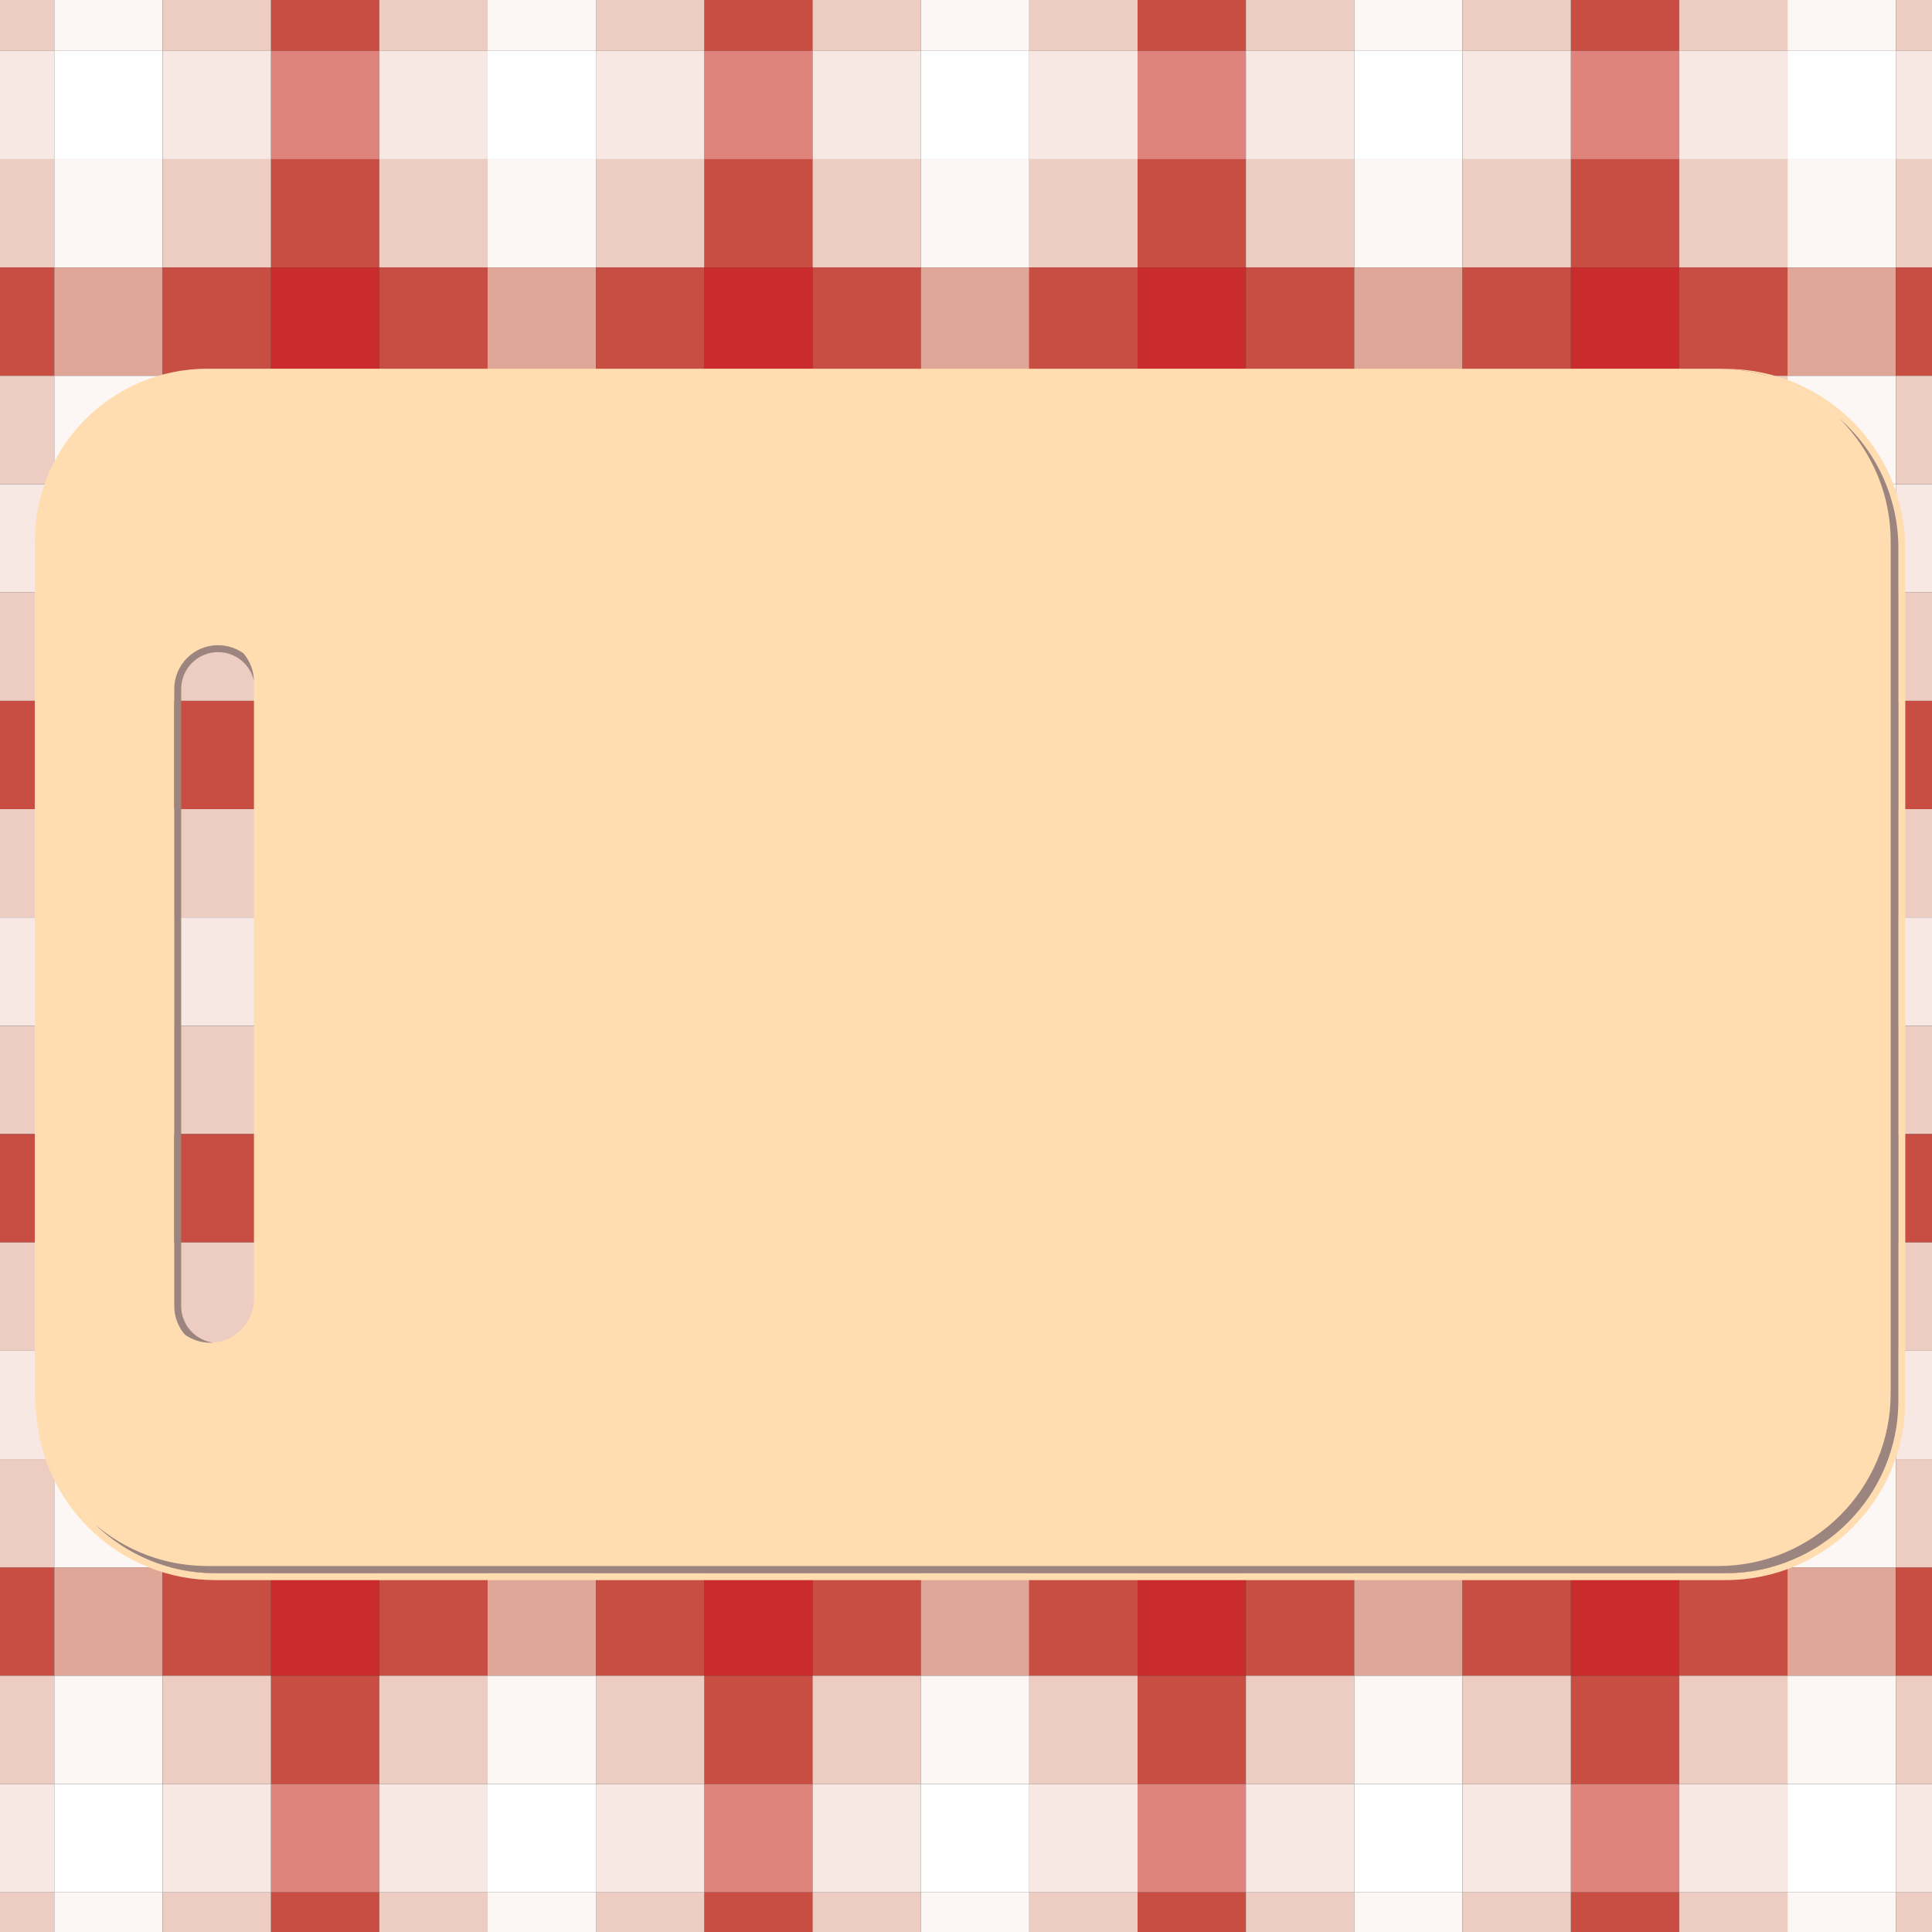 <?xml version="1.0" encoding="utf-8"?>
<!-- Generator: Adobe Illustrator 16.0.0, SVG Export Plug-In . SVG Version: 6.00 Build 0)  -->
<!DOCTYPE svg PUBLIC "-//W3C//DTD SVG 1.1//EN" "http://www.w3.org/Graphics/SVG/1.1/DTD/svg11.dtd">
<svg version="1.1" id="lvl_x5F_0" xmlns="http://www.w3.org/2000/svg" xmlns:xlink="http://www.w3.org/1999/xlink" x="0px" y="0px"
	 width="300px" height="300px" viewBox="0 0 300 300" enable-background="new 0 0 300 300" xml:space="preserve">
<rect x="0" y="0" width="300" height="300" fill="#333333" stroke="none"/>
<g>
	<rect x="176.643" fill="#C84E44" width="16.82" height="7.895"/>
	<rect x="193.463" fill="#EDCDC2" width="16.82" height="7.895"/>
	<rect x="210.283" fill="#FCF7F4" width="16.82" height="7.895"/>
	<rect x="243.925" fill="#C84E44" width="16.821" height="7.895"/>
	<rect x="227.104" fill="#EDCDC2" width="16.821" height="7.895"/>
	<rect x="260.746" fill="#EDCDC2" width="16.82" height="7.895"/>
	<rect x="277.566" fill="#FCF7F4" width="16.822" height="7.895"/>
	<rect x="294.389" fill="#EDCDC2" width="5.611" height="7.895"/>
	<rect x="176.643" y="7.895" fill="#DF847C" width="16.82" height="16.82"/>
	<rect x="193.463" y="7.895" fill="#F8E8E4" width="16.82" height="16.82"/>
	<rect x="210.283" y="7.895" fill="#FFFFFF" width="16.82" height="16.82"/>
	<rect x="243.925" y="7.895" fill="#DF847C" width="16.821" height="16.82"/>
	<rect x="227.104" y="7.895" fill="#F8E8E4" width="16.821" height="16.82"/>
	<rect x="260.746" y="7.895" fill="#F8E8E4" width="16.82" height="16.82"/>
	<rect x="277.566" y="7.895" fill="#FFFFFF" width="16.822" height="16.82"/>
	<rect x="294.389" y="7.895" fill="#F8E8E4" width="5.611" height="16.82"/>
	<rect x="176.643" y="24.715" fill="#C84E44" width="16.82" height="16.821"/>
	<rect x="193.463" y="24.715" fill="#EDCDC2" width="16.82" height="16.821"/>
	<rect x="210.283" y="24.715" fill="#FCF7F4" width="16.82" height="16.821"/>
	<rect x="243.925" y="24.715" fill="#C84E44" width="16.821" height="16.821"/>
	<rect x="227.104" y="24.715" fill="#EDCDC2" width="16.821" height="16.821"/>
	<rect x="260.746" y="24.715" fill="#EDCDC2" width="16.82" height="16.821"/>
	<rect x="277.566" y="24.715" fill="#FCF7F4" width="16.822" height="16.821"/>
	<rect x="294.389" y="24.715" fill="#EDCDC2" width="5.611" height="16.821"/>
	<rect x="176.643" y="41.536" fill="#CA2C2D" width="16.82" height="16.821"/>
	<rect x="193.463" y="41.536" fill="#C84E44" width="16.82" height="16.821"/>
	<rect x="210.283" y="41.536" fill="#E0A697" width="16.82" height="16.821"/>
	<rect x="243.925" y="41.536" fill="#CA2C2D" width="16.821" height="16.821"/>
	<rect x="227.104" y="41.536" fill="#C84E44" width="16.821" height="16.821"/>
	<rect x="260.746" y="41.536" fill="#C84E44" width="16.82" height="16.821"/>
	<rect x="277.566" y="41.536" fill="#E0A697" width="16.822" height="16.821"/>
	<rect x="294.389" y="41.536" fill="#C84E44" width="5.611" height="16.821"/>
	<rect x="176.643" y="58.357" fill="#C84E44" width="16.82" height="16.821"/>
	<rect x="193.463" y="58.357" fill="#EDCDC2" width="16.82" height="16.821"/>
	<rect x="210.283" y="58.357" fill="#FCF7F4" width="16.82" height="16.821"/>
	<rect x="243.925" y="58.357" fill="#C84E44" width="16.821" height="16.821"/>
	<rect x="227.104" y="58.357" fill="#EDCDC2" width="16.821" height="16.821"/>
	<rect x="260.746" y="58.357" fill="#EDCDC2" width="16.82" height="16.821"/>
	<rect x="277.566" y="58.357" fill="#FCF7F4" width="16.822" height="16.821"/>
	<rect x="294.389" y="58.357" fill="#EDCDC2" width="5.611" height="16.821"/>
	<rect x="176.643" y="75.178" fill="#DF847C" width="16.82" height="16.821"/>
	<rect x="193.463" y="75.178" fill="#F8E8E4" width="16.82" height="16.821"/>
	<rect x="210.283" y="75.178" fill="#FFFFFF" width="16.82" height="16.821"/>
	<rect x="243.925" y="75.178" fill="#DF847C" width="16.821" height="16.821"/>
	<rect x="227.104" y="75.178" fill="#F8E8E4" width="16.821" height="16.821"/>
	<rect x="260.746" y="75.178" fill="#F8E8E4" width="16.82" height="16.821"/>
	<rect x="277.566" y="75.178" fill="#FFFFFF" width="16.822" height="16.821"/>
	<rect x="294.389" y="75.178" fill="#F8E8E4" width="5.611" height="16.821"/>
	<rect x="176.643" y="108.819" fill="#CA2C2D" width="16.82" height="16.821"/>
	<rect x="193.463" y="108.819" fill="#C84E44" width="16.82" height="16.821"/>
	<rect x="210.283" y="108.819" fill="#E0A697" width="16.82" height="16.821"/>
	<rect x="243.925" y="108.819" fill="#CA2C2D" width="16.821" height="16.821"/>
	<rect x="227.104" y="108.819" fill="#C84E44" width="16.821" height="16.821"/>
	<rect x="260.746" y="108.819" fill="#C84E44" width="16.82" height="16.821"/>
	<rect x="277.566" y="108.819" fill="#E0A697" width="16.822" height="16.821"/>
	<rect x="294.389" y="108.819" fill="#C84E44" width="5.611" height="16.821"/>
	<rect x="176.643" y="91.999" fill="#C84E44" width="16.82" height="16.82"/>
	<rect x="193.463" y="91.999" fill="#EDCDC2" width="16.82" height="16.82"/>
	<rect x="210.283" y="91.999" fill="#FCF7F4" width="16.82" height="16.82"/>
	<rect x="243.925" y="91.999" fill="#C84E44" width="16.821" height="16.82"/>
	<rect x="227.104" y="91.999" fill="#EDCDC2" width="16.821" height="16.82"/>
	<rect x="260.746" y="91.999" fill="#EDCDC2" width="16.82" height="16.82"/>
	<rect x="277.566" y="91.999" fill="#FCF7F4" width="16.822" height="16.82"/>
	<rect x="294.389" y="91.999" fill="#EDCDC2" width="5.611" height="16.82"/>
	<rect x="176.643" y="125.64" fill="#C84E44" width="16.82" height="16.821"/>
	<rect x="193.463" y="125.64" fill="#EDCDC2" width="16.82" height="16.821"/>
	<rect x="210.283" y="125.64" fill="#FCF7F4" width="16.82" height="16.821"/>
	<rect x="243.925" y="125.64" fill="#C84E44" width="16.821" height="16.821"/>
	<rect x="227.104" y="125.64" fill="#EDCDC2" width="16.821" height="16.821"/>
	<rect x="260.746" y="125.64" fill="#EDCDC2" width="16.82" height="16.821"/>
	<rect x="277.566" y="125.64" fill="#FCF7F4" width="16.822" height="16.821"/>
	<rect x="294.389" y="125.64" fill="#EDCDC2" width="5.611" height="16.821"/>
	<rect x="176.643" y="142.461" fill="#DF847C" width="16.82" height="16.82"/>
	<rect x="193.463" y="142.461" fill="#F8E8E4" width="16.82" height="16.82"/>
	<rect x="210.283" y="142.461" fill="#FFFFFF" width="16.82" height="16.82"/>
	<rect x="243.925" y="142.461" fill="#DF847C" width="16.821" height="16.82"/>
	<rect x="227.104" y="142.461" fill="#F8E8E4" width="16.821" height="16.82"/>
	<rect x="260.746" y="142.461" fill="#F8E8E4" width="16.82" height="16.82"/>
	<rect x="277.566" y="142.461" fill="#FFFFFF" width="16.822" height="16.82"/>
	<rect x="294.389" y="142.461" fill="#F8E8E4" width="5.611" height="16.82"/>
	<rect x="176.643" y="159.281" fill="#C84E44" width="16.82" height="16.822"/>
	<rect x="193.463" y="159.281" fill="#EDCDC2" width="16.82" height="16.822"/>
	<rect x="210.283" y="159.281" fill="#FCF7F4" width="16.82" height="16.822"/>
	<rect x="243.925" y="159.281" fill="#C84E44" width="16.821" height="16.822"/>
	<rect x="227.104" y="159.281" fill="#EDCDC2" width="16.821" height="16.822"/>
	<rect x="260.746" y="159.281" fill="#EDCDC2" width="16.82" height="16.822"/>
	<rect x="277.566" y="159.281" fill="#FCF7F4" width="16.822" height="16.822"/>
	<rect x="294.389" y="159.281" fill="#EDCDC2" width="5.611" height="16.822"/>
	<rect x="176.643" y="176.104" fill="#CA2C2D" width="16.82" height="16.819"/>
	<rect x="193.463" y="176.104" fill="#C84E44" width="16.82" height="16.819"/>
	<rect x="210.283" y="176.104" fill="#E0A697" width="16.82" height="16.819"/>
	<rect x="243.925" y="176.104" fill="#CA2C2D" width="16.821" height="16.819"/>
	<rect x="227.104" y="176.104" fill="#C84E44" width="16.821" height="16.819"/>
	<rect x="260.746" y="176.104" fill="#C84E44" width="16.82" height="16.819"/>
	<rect x="277.566" y="176.104" fill="#E0A697" width="16.822" height="16.819"/>
	<rect x="294.389" y="176.104" fill="#C84E44" width="5.611" height="16.819"/>
	<rect x="176.643" y="192.923" fill="#C84E44" width="16.82" height="16.821"/>
	<rect x="193.463" y="192.923" fill="#EDCDC2" width="16.82" height="16.821"/>
	<rect x="210.283" y="192.923" fill="#FCF7F4" width="16.82" height="16.821"/>
	<rect x="243.925" y="192.923" fill="#C84E44" width="16.821" height="16.821"/>
	<rect x="227.104" y="192.923" fill="#EDCDC2" width="16.821" height="16.821"/>
	<rect x="260.746" y="192.923" fill="#EDCDC2" width="16.82" height="16.821"/>
	<rect x="277.566" y="192.923" fill="#FCF7F4" width="16.822" height="16.821"/>
	<rect x="294.389" y="192.923" fill="#EDCDC2" width="5.611" height="16.821"/>
	<rect x="176.643" y="209.744" fill="#DF847C" width="16.82" height="16.82"/>
	<rect x="193.463" y="209.744" fill="#F8E8E4" width="16.82" height="16.82"/>
	<rect x="210.283" y="209.744" fill="#FFFFFF" width="16.82" height="16.82"/>
	<rect x="243.925" y="209.744" fill="#DF847C" width="16.821" height="16.82"/>
	<rect x="227.104" y="209.744" fill="#F8E8E4" width="16.821" height="16.82"/>
	<rect x="260.746" y="209.744" fill="#F8E8E4" width="16.82" height="16.82"/>
	<rect x="277.566" y="209.744" fill="#FFFFFF" width="16.822" height="16.82"/>
	<rect x="294.389" y="209.744" fill="#F8E8E4" width="5.611" height="16.82"/>
	<rect x="176.643" y="243.387" fill="#CA2C2D" width="16.82" height="16.819"/>
	<rect x="193.463" y="243.387" fill="#C84E44" width="16.82" height="16.819"/>
	<rect x="210.283" y="243.387" fill="#E0A697" width="16.82" height="16.819"/>
	<rect x="243.925" y="243.387" fill="#CA2C2D" width="16.821" height="16.819"/>
	<rect x="227.104" y="243.387" fill="#C84E44" width="16.821" height="16.819"/>
	<rect x="260.746" y="243.387" fill="#C84E44" width="16.82" height="16.819"/>
	<rect x="277.566" y="243.387" fill="#E0A697" width="16.822" height="16.819"/>
	<rect x="294.389" y="243.387" fill="#C84E44" width="5.611" height="16.819"/>
	<rect x="176.643" y="226.564" fill="#C84E44" width="16.82" height="16.822"/>
	<rect x="193.463" y="226.564" fill="#EDCDC2" width="16.82" height="16.822"/>
	<rect x="210.283" y="226.564" fill="#FCF7F4" width="16.82" height="16.822"/>
	<rect x="243.925" y="226.564" fill="#C84E44" width="16.821" height="16.822"/>
	<rect x="227.104" y="226.564" fill="#EDCDC2" width="16.821" height="16.822"/>
	<rect x="260.746" y="226.564" fill="#EDCDC2" width="16.82" height="16.822"/>
	<rect x="277.566" y="226.564" fill="#FCF7F4" width="16.822" height="16.822"/>
	<rect x="294.389" y="226.564" fill="#EDCDC2" width="5.611" height="16.822"/>
	<rect x="176.643" y="260.206" fill="#C84E44" width="16.82" height="16.821"/>
	<rect x="193.463" y="260.206" fill="#EDCDC2" width="16.82" height="16.821"/>
	<rect x="210.283" y="260.206" fill="#FCF7F4" width="16.82" height="16.821"/>
	<rect x="243.925" y="260.206" fill="#C84E44" width="16.821" height="16.821"/>
	<rect x="227.104" y="260.206" fill="#EDCDC2" width="16.821" height="16.821"/>
	<rect x="260.746" y="260.206" fill="#EDCDC2" width="16.82" height="16.821"/>
	<rect x="277.566" y="260.206" fill="#FCF7F4" width="16.822" height="16.821"/>
	<rect x="294.389" y="260.206" fill="#EDCDC2" width="5.611" height="16.821"/>
	<rect x="176.643" y="277.027" fill="#DF847C" width="16.82" height="16.82"/>
	<rect x="193.463" y="277.027" fill="#F8E8E4" width="16.82" height="16.82"/>
	<rect x="210.283" y="277.027" fill="#FFFFFF" width="16.82" height="16.82"/>
	<rect x="243.925" y="277.027" fill="#DF847C" width="16.821" height="16.82"/>
	<rect x="227.104" y="277.027" fill="#F8E8E4" width="16.821" height="16.82"/>
	<rect x="260.746" y="277.027" fill="#F8E8E4" width="16.82" height="16.82"/>
	<rect x="277.566" y="277.027" fill="#FFFFFF" width="16.822" height="16.82"/>
	<rect x="294.389" y="277.027" fill="#F8E8E4" width="5.611" height="16.82"/>
	<rect x="176.643" y="293.848" fill="#C84E44" width="16.82" height="6.152"/>
	<rect x="193.463" y="293.848" fill="#EDCDC2" width="16.82" height="6.152"/>
	<rect x="210.283" y="293.848" fill="#FCF7F4" width="16.82" height="6.152"/>
	<rect x="243.925" y="293.848" fill="#C84E44" width="16.821" height="6.152"/>
	<rect x="227.104" y="293.848" fill="#EDCDC2" width="16.821" height="6.152"/>
	<rect x="260.746" y="293.848" fill="#EDCDC2" width="16.82" height="6.152"/>
	<rect x="277.566" y="293.848" fill="#FCF7F4" width="16.822" height="6.152"/>
	<rect x="294.389" y="293.848" fill="#EDCDC2" width="5.611" height="6.152"/>
	<rect x="42.075" fill="#C84E44" width="16.821" height="7.895"/>
	<rect x="58.896" fill="#EDCDC2" width="16.82" height="7.895"/>
	<rect x="75.716" fill="#FCF7F4" width="16.821" height="7.895"/>
	<rect x="109.358" fill="#C84E44" width="16.821" height="7.895"/>
	<rect x="92.537" fill="#EDCDC2" width="16.821" height="7.895"/>
	<rect x="126.179" fill="#EDCDC2" width="16.821" height="7.895"/>
	<rect x="143" fill="#FCF7F4" width="16.82" height="7.895"/>
	<rect x="159.82" fill="#EDCDC2" width="16.822" height="7.895"/>
	<rect x="42.075" y="7.895" fill="#DF847C" width="16.821" height="16.82"/>
	<rect x="58.896" y="7.895" fill="#F8E8E4" width="16.82" height="16.82"/>
	<rect x="75.716" y="7.895" fill="#FFFFFF" width="16.821" height="16.82"/>
	<rect x="109.358" y="7.895" fill="#DF847C" width="16.821" height="16.82"/>
	<rect x="92.537" y="7.895" fill="#F8E8E4" width="16.821" height="16.82"/>
	<rect x="126.179" y="7.895" fill="#F8E8E4" width="16.821" height="16.82"/>
	<rect x="143" y="7.895" fill="#FFFFFF" width="16.82" height="16.82"/>
	<rect x="159.82" y="7.895" fill="#F8E8E4" width="16.822" height="16.82"/>
	<rect x="42.075" y="24.715" fill="#C84E44" width="16.821" height="16.821"/>
	<rect x="58.896" y="24.715" fill="#EDCDC2" width="16.82" height="16.821"/>
	<rect x="75.716" y="24.715" fill="#FCF7F4" width="16.821" height="16.821"/>
	<rect x="109.358" y="24.715" fill="#C84E44" width="16.821" height="16.821"/>
	<rect x="92.537" y="24.715" fill="#EDCDC2" width="16.821" height="16.821"/>
	<rect x="126.179" y="24.715" fill="#EDCDC2" width="16.821" height="16.821"/>
	<rect x="143" y="24.715" fill="#FCF7F4" width="16.82" height="16.821"/>
	<rect x="159.82" y="24.715" fill="#EDCDC2" width="16.822" height="16.821"/>
	<rect x="42.075" y="41.536" fill="#CA2C2D" width="16.821" height="16.821"/>
	<rect x="58.896" y="41.536" fill="#C84E44" width="16.82" height="16.821"/>
	<rect x="75.716" y="41.536" fill="#E0A697" width="16.821" height="16.821"/>
	<rect x="109.358" y="41.536" fill="#CA2C2D" width="16.821" height="16.821"/>
	<rect x="92.537" y="41.536" fill="#C84E44" width="16.821" height="16.821"/>
	<rect x="126.179" y="41.536" fill="#C84E44" width="16.821" height="16.821"/>
	<rect x="143" y="41.536" fill="#E0A697" width="16.82" height="16.821"/>
	<rect x="159.82" y="41.536" fill="#C84E44" width="16.822" height="16.821"/>
	<rect x="42.075" y="58.357" fill="#C84E44" width="16.821" height="16.821"/>
	<rect x="58.896" y="58.357" fill="#EDCDC2" width="16.82" height="16.821"/>
	<rect x="75.716" y="58.357" fill="#FCF7F4" width="16.821" height="16.821"/>
	<rect x="109.358" y="58.357" fill="#C84E44" width="16.821" height="16.821"/>
	<rect x="92.537" y="58.357" fill="#EDCDC2" width="16.821" height="16.821"/>
	<rect x="126.179" y="58.357" fill="#EDCDC2" width="16.821" height="16.821"/>
	<rect x="143" y="58.357" fill="#FCF7F4" width="16.82" height="16.821"/>
	<rect x="159.82" y="58.357" fill="#EDCDC2" width="16.822" height="16.821"/>
	<rect x="42.075" y="75.178" fill="#DF847C" width="16.821" height="16.821"/>
	<rect x="58.896" y="75.178" fill="#F8E8E4" width="16.82" height="16.821"/>
	<rect x="75.716" y="75.178" fill="#FFFFFF" width="16.821" height="16.821"/>
	<rect x="109.358" y="75.178" fill="#DF847C" width="16.821" height="16.821"/>
	<rect x="92.537" y="75.178" fill="#F8E8E4" width="16.821" height="16.821"/>
	<rect x="126.179" y="75.178" fill="#F8E8E4" width="16.821" height="16.821"/>
	<rect x="143" y="75.178" fill="#FFFFFF" width="16.82" height="16.821"/>
	<rect x="159.82" y="75.178" fill="#F8E8E4" width="16.822" height="16.821"/>
	<rect x="42.075" y="108.819" fill="#CA2C2D" width="16.821" height="16.821"/>
	<rect x="58.896" y="108.819" fill="#C84E44" width="16.82" height="16.821"/>
	<rect x="75.716" y="108.819" fill="#E0A697" width="16.821" height="16.821"/>
	<rect x="109.358" y="108.819" fill="#CA2C2D" width="16.821" height="16.821"/>
	<rect x="92.537" y="108.819" fill="#C84E44" width="16.821" height="16.821"/>
	<rect x="126.179" y="108.819" fill="#C84E44" width="16.821" height="16.821"/>
	<rect x="143" y="108.819" fill="#E0A697" width="16.82" height="16.821"/>
	<rect x="159.82" y="108.819" fill="#C84E44" width="16.822" height="16.821"/>
	<rect x="42.075" y="91.999" fill="#C84E44" width="16.821" height="16.82"/>
	<rect x="58.896" y="91.999" fill="#EDCDC2" width="16.82" height="16.82"/>
	<rect x="75.716" y="91.999" fill="#FCF7F4" width="16.821" height="16.82"/>
	<rect x="109.358" y="91.999" fill="#C84E44" width="16.821" height="16.82"/>
	<rect x="92.537" y="91.999" fill="#EDCDC2" width="16.821" height="16.82"/>
	<rect x="126.179" y="91.999" fill="#EDCDC2" width="16.821" height="16.82"/>
	<rect x="143" y="91.999" fill="#FCF7F4" width="16.82" height="16.82"/>
	<rect x="159.82" y="91.999" fill="#EDCDC2" width="16.822" height="16.82"/>
	<rect x="42.075" y="125.64" fill="#C84E44" width="16.821" height="16.821"/>
	<rect x="58.896" y="125.64" fill="#EDCDC2" width="16.82" height="16.821"/>
	<rect x="75.716" y="125.64" fill="#FCF7F4" width="16.821" height="16.821"/>
	<rect x="109.358" y="125.64" fill="#C84E44" width="16.821" height="16.821"/>
	<rect x="92.537" y="125.64" fill="#EDCDC2" width="16.821" height="16.821"/>
	<rect x="126.179" y="125.64" fill="#EDCDC2" width="16.821" height="16.821"/>
	<rect x="143" y="125.64" fill="#FCF7F4" width="16.82" height="16.821"/>
	<rect x="159.82" y="125.64" fill="#EDCDC2" width="16.822" height="16.821"/>
	<rect x="42.075" y="142.461" fill="#DF847C" width="16.821" height="16.82"/>
	<rect x="58.896" y="142.461" fill="#F8E8E4" width="16.82" height="16.82"/>
	<rect x="75.716" y="142.461" fill="#FFFFFF" width="16.821" height="16.82"/>
	<rect x="109.358" y="142.461" fill="#DF847C" width="16.821" height="16.82"/>
	<rect x="92.537" y="142.461" fill="#F8E8E4" width="16.821" height="16.82"/>
	<rect x="126.179" y="142.461" fill="#F8E8E4" width="16.821" height="16.82"/>
	<rect x="143" y="142.461" fill="#FFFFFF" width="16.82" height="16.82"/>
	<rect x="159.82" y="142.461" fill="#F8E8E4" width="16.822" height="16.82"/>
	<rect x="42.075" y="159.281" fill="#C84E44" width="16.821" height="16.822"/>
	<rect x="58.896" y="159.281" fill="#EDCDC2" width="16.82" height="16.822"/>
	<rect x="75.716" y="159.281" fill="#FCF7F4" width="16.821" height="16.822"/>
	<rect x="109.358" y="159.281" fill="#C84E44" width="16.821" height="16.822"/>
	<rect x="92.537" y="159.281" fill="#EDCDC2" width="16.821" height="16.822"/>
	<rect x="126.179" y="159.281" fill="#EDCDC2" width="16.821" height="16.822"/>
	<rect x="143" y="159.281" fill="#FCF7F4" width="16.82" height="16.822"/>
	<rect x="159.82" y="159.281" fill="#EDCDC2" width="16.822" height="16.822"/>
	<rect x="42.075" y="176.104" fill="#CA2C2D" width="16.821" height="16.819"/>
	<rect x="58.896" y="176.104" fill="#C84E44" width="16.82" height="16.819"/>
	<rect x="75.716" y="176.104" fill="#E0A697" width="16.821" height="16.819"/>
	<rect x="109.358" y="176.104" fill="#CA2C2D" width="16.821" height="16.819"/>
	<rect x="92.537" y="176.104" fill="#C84E44" width="16.821" height="16.819"/>
	<rect x="126.179" y="176.104" fill="#C84E44" width="16.821" height="16.819"/>
	<rect x="143" y="176.104" fill="#E0A697" width="16.82" height="16.819"/>
	<rect x="159.82" y="176.104" fill="#C84E44" width="16.822" height="16.819"/>
	<rect x="42.075" y="192.923" fill="#C84E44" width="16.821" height="16.821"/>
	<rect x="58.896" y="192.923" fill="#EDCDC2" width="16.82" height="16.821"/>
	<rect x="75.716" y="192.923" fill="#FCF7F4" width="16.821" height="16.821"/>
	<rect x="109.358" y="192.923" fill="#C84E44" width="16.821" height="16.821"/>
	<rect x="92.537" y="192.923" fill="#EDCDC2" width="16.821" height="16.821"/>
	<rect x="126.179" y="192.923" fill="#EDCDC2" width="16.821" height="16.821"/>
	<rect x="143" y="192.923" fill="#FCF7F4" width="16.82" height="16.821"/>
	<rect x="159.82" y="192.923" fill="#EDCDC2" width="16.822" height="16.821"/>
	<rect x="42.075" y="209.744" fill="#DF847C" width="16.821" height="16.82"/>
	<rect x="58.896" y="209.744" fill="#F8E8E4" width="16.82" height="16.82"/>
	<rect x="75.716" y="209.744" fill="#FFFFFF" width="16.821" height="16.82"/>
	<rect x="109.358" y="209.744" fill="#DF847C" width="16.821" height="16.82"/>
	<rect x="92.537" y="209.744" fill="#F8E8E4" width="16.821" height="16.82"/>
	<rect x="126.179" y="209.744" fill="#F8E8E4" width="16.821" height="16.82"/>
	<rect x="143" y="209.744" fill="#FFFFFF" width="16.82" height="16.82"/>
	<rect x="159.82" y="209.744" fill="#F8E8E4" width="16.822" height="16.82"/>
	<rect x="42.075" y="243.387" fill="#CA2C2D" width="16.821" height="16.819"/>
	<rect x="58.896" y="243.387" fill="#C84E44" width="16.82" height="16.819"/>
	<rect x="75.716" y="243.387" fill="#E0A697" width="16.821" height="16.819"/>
	<rect x="109.358" y="243.387" fill="#CA2C2D" width="16.821" height="16.819"/>
	<rect x="92.537" y="243.387" fill="#C84E44" width="16.821" height="16.819"/>
	<rect x="126.179" y="243.387" fill="#C84E44" width="16.821" height="16.819"/>
	<rect x="143" y="243.387" fill="#E0A697" width="16.82" height="16.819"/>
	<rect x="159.82" y="243.387" fill="#C84E44" width="16.822" height="16.819"/>
	<rect x="42.075" y="226.564" fill="#C84E44" width="16.821" height="16.822"/>
	<rect x="58.896" y="226.564" fill="#EDCDC2" width="16.82" height="16.822"/>
	<rect x="75.716" y="226.564" fill="#FCF7F4" width="16.821" height="16.822"/>
	<rect x="109.358" y="226.564" fill="#C84E44" width="16.821" height="16.822"/>
	<rect x="92.537" y="226.564" fill="#EDCDC2" width="16.821" height="16.822"/>
	<rect x="126.179" y="226.564" fill="#EDCDC2" width="16.821" height="16.822"/>
	<rect x="143" y="226.564" fill="#FCF7F4" width="16.82" height="16.822"/>
	<rect x="159.82" y="226.564" fill="#EDCDC2" width="16.822" height="16.822"/>
	<rect x="42.075" y="260.206" fill="#C84E44" width="16.821" height="16.821"/>
	<rect x="58.896" y="260.206" fill="#EDCDC2" width="16.82" height="16.821"/>
	<rect x="75.716" y="260.206" fill="#FCF7F4" width="16.821" height="16.821"/>
	<rect x="109.358" y="260.206" fill="#C84E44" width="16.821" height="16.821"/>
	<rect x="92.537" y="260.206" fill="#EDCDC2" width="16.821" height="16.821"/>
	<rect x="126.179" y="260.206" fill="#EDCDC2" width="16.821" height="16.821"/>
	<rect x="143" y="260.206" fill="#FCF7F4" width="16.82" height="16.821"/>
	<rect x="159.82" y="260.206" fill="#EDCDC2" width="16.822" height="16.821"/>
	<rect x="42.075" y="277.027" fill="#DF847C" width="16.821" height="16.82"/>
	<rect x="58.896" y="277.027" fill="#F8E8E4" width="16.82" height="16.82"/>
	<rect x="75.716" y="277.027" fill="#FFFFFF" width="16.821" height="16.82"/>
	<rect x="109.358" y="277.027" fill="#DF847C" width="16.821" height="16.82"/>
	<rect x="92.537" y="277.027" fill="#F8E8E4" width="16.821" height="16.82"/>
	<rect x="126.179" y="277.027" fill="#F8E8E4" width="16.821" height="16.82"/>
	<rect x="143" y="277.027" fill="#FFFFFF" width="16.82" height="16.82"/>
	<rect x="159.82" y="277.027" fill="#F8E8E4" width="16.822" height="16.82"/>
	<rect x="42.075" y="293.848" fill="#C84E44" width="16.821" height="6.152"/>
	<rect x="58.896" y="293.848" fill="#EDCDC2" width="16.82" height="6.152"/>
	<rect x="75.716" y="293.848" fill="#FCF7F4" width="16.821" height="6.152"/>
	<rect x="109.358" y="293.848" fill="#C84E44" width="16.821" height="6.152"/>
	<rect x="92.537" y="293.848" fill="#EDCDC2" width="16.821" height="6.152"/>
	<rect x="126.179" y="293.848" fill="#EDCDC2" width="16.821" height="6.152"/>
	<rect x="143" y="293.848" fill="#FCF7F4" width="16.82" height="6.152"/>
	<rect x="159.82" y="293.848" fill="#EDCDC2" width="16.822" height="6.152"/>
	<rect fill="#EDCDC2" width="8.433" height="7.895"/>
	<rect x="8.433" fill="#FCF7F4" width="16.821" height="7.895"/>
	<rect x="25.254" fill="#EDCDC2" width="16.821" height="7.895"/>
	<rect y="7.895" fill="#F8E8E4" width="8.433" height="16.82"/>
	<rect x="8.433" y="7.895" fill="#FFFFFF" width="16.821" height="16.82"/>
	<rect x="25.254" y="7.895" fill="#F8E8E4" width="16.821" height="16.82"/>
	<rect y="24.715" fill="#EDCDC2" width="8.433" height="16.821"/>
	<rect x="8.433" y="24.715" fill="#FCF7F4" width="16.821" height="16.821"/>
	<rect x="25.254" y="24.715" fill="#EDCDC2" width="16.821" height="16.821"/>
	<rect y="41.536" fill="#C84E44" width="8.433" height="16.821"/>
	<rect x="8.433" y="41.536" fill="#E0A697" width="16.821" height="16.821"/>
	<rect x="25.254" y="41.536" fill="#C84E44" width="16.821" height="16.821"/>
	<rect y="58.357" fill="#EDCDC2" width="8.433" height="16.821"/>
	<rect x="8.433" y="58.357" fill="#FCF7F4" width="16.821" height="16.821"/>
	<rect x="25.254" y="58.357" fill="#EDCDC2" width="16.821" height="16.821"/>
	<rect y="75.178" fill="#F8E8E4" width="8.433" height="16.821"/>
	<rect x="8.433" y="75.178" fill="#FFFFFF" width="16.821" height="16.821"/>
	<rect x="25.254" y="75.178" fill="#F8E8E4" width="16.821" height="16.821"/>
	<rect y="108.819" fill="#C84E44" width="8.433" height="16.821"/>
	<rect x="8.433" y="108.819" fill="#E0A697" width="16.821" height="16.821"/>
	<rect x="25.254" y="108.819" fill="#C84E44" width="16.821" height="16.821"/>
	<rect y="91.999" fill="#EDCDC2" width="8.433" height="16.82"/>
	<rect x="8.433" y="91.999" fill="#FCF7F4" width="16.821" height="16.82"/>
	<rect x="25.254" y="91.999" fill="#EDCDC2" width="16.821" height="16.82"/>
	<rect y="125.64" fill="#EDCDC2" width="8.433" height="16.821"/>
	<rect x="8.433" y="125.64" fill="#FCF7F4" width="16.821" height="16.821"/>
	<rect x="25.254" y="125.64" fill="#EDCDC2" width="16.821" height="16.821"/>
	<rect y="142.461" fill="#F8E8E4" width="8.433" height="16.82"/>
	<rect x="8.433" y="142.461" fill="#FFFFFF" width="16.821" height="16.82"/>
	<rect x="25.254" y="142.461" fill="#F8E8E4" width="16.821" height="16.82"/>
	<rect y="159.281" fill="#EDCDC2" width="8.433" height="16.822"/>
	<rect x="8.433" y="159.281" fill="#FCF7F4" width="16.821" height="16.822"/>
	<rect x="25.254" y="159.281" fill="#EDCDC2" width="16.821" height="16.822"/>
	<rect y="176.104" fill="#C84E44" width="8.433" height="16.819"/>
	<rect x="8.433" y="176.104" fill="#E0A697" width="16.821" height="16.819"/>
	<rect x="25.254" y="176.104" fill="#C84E44" width="16.821" height="16.819"/>
	<rect y="192.923" fill="#EDCDC2" width="8.433" height="16.821"/>
	<rect x="8.433" y="192.923" fill="#FCF7F4" width="16.821" height="16.821"/>
	<rect x="25.254" y="192.923" fill="#EDCDC2" width="16.821" height="16.821"/>
	<rect y="209.744" fill="#F8E8E4" width="8.433" height="16.82"/>
	<rect x="8.433" y="209.744" fill="#FFFFFF" width="16.821" height="16.82"/>
	<rect x="25.254" y="209.744" fill="#F8E8E4" width="16.821" height="16.82"/>
	<rect y="243.387" fill="#C84E44" width="8.433" height="16.819"/>
	<rect x="8.433" y="243.387" fill="#E0A697" width="16.821" height="16.819"/>
	<rect x="25.254" y="243.387" fill="#C84E44" width="16.821" height="16.819"/>
	<rect y="226.564" fill="#EDCDC2" width="8.433" height="16.822"/>
	<rect x="8.433" y="226.564" fill="#FCF7F4" width="16.821" height="16.822"/>
	<rect x="25.254" y="226.564" fill="#EDCDC2" width="16.821" height="16.822"/>
	<rect y="260.206" fill="#EDCDC2" width="8.433" height="16.821"/>
	<rect x="8.433" y="260.206" fill="#FCF7F4" width="16.821" height="16.821"/>
	<rect x="25.254" y="260.206" fill="#EDCDC2" width="16.821" height="16.821"/>
	<rect y="277.027" fill="#F8E8E4" width="8.433" height="16.82"/>
	<rect x="8.433" y="277.027" fill="#FFFFFF" width="16.821" height="16.82"/>
	<rect x="25.254" y="277.027" fill="#F8E8E4" width="16.821" height="16.82"/>
	<rect y="293.848" fill="#EDCDC2" width="8.433" height="6.152"/>
	<rect x="8.433" y="293.848" fill="#FCF7F4" width="16.821" height="6.152"/>
	<rect x="25.254" y="293.848" fill="#EDCDC2" width="16.821" height="6.152"/>
</g>
<g>
	<g>
		<path fill="none" d="M273.854,58.207c0.197,0.054,0.395,0.109,0.591,0.167C274.248,58.316,274.051,58.26,273.854,58.207z"/>
		<path fill="none" d="M284.181,63.686c0.179,0.153,0.358,0.304,0.533,0.462C284.539,63.99,284.359,63.838,284.181,63.686z"/>
		<path fill="none" d="M13.095,235.149c-0.07-0.071-0.138-0.146-0.207-0.218C12.957,235.004,13.024,235.078,13.095,235.149z"/>
		<path fill="none" d="M10.047,231.442c-0.013-0.019-0.026-0.036-0.039-0.055C10.021,231.406,10.035,231.424,10.047,231.442z"/>
		<path fill="none" d="M283.166,62.859c0.202,0.157,0.406,0.312,0.604,0.475C283.571,63.171,283.368,63.016,283.166,62.859z"/>
		<path fill="none" d="M272.607,57.898c0.203,0.045,0.406,0.09,0.607,0.14C273.014,57.989,272.811,57.943,272.607,57.898z"/>
		<path fill="none" d="M11.467,233.339c-0.034-0.041-0.066-0.085-0.1-0.126C11.401,233.254,11.433,233.298,11.467,233.339z"/>
		<path fill="none" d="M276.268,58.991c0.188,0.072,0.376,0.146,0.562,0.221C276.643,59.137,276.456,59.062,276.268,58.991z"/>
		<path fill="none" d="M277.437,59.465c0.184,0.08,0.365,0.164,0.547,0.248C277.802,59.628,277.62,59.545,277.437,59.465z"/>
		<path fill="none" d="M275.073,58.571c0.193,0.063,0.387,0.128,0.578,0.196C275.459,58.699,275.267,58.634,275.073,58.571z"/>
		<path fill="none" d="M278.574,59.99c0.181,0.089,0.358,0.183,0.537,0.275C278.933,60.173,278.755,60.079,278.574,59.99z"/>
		<path fill="none" d="M281.806,61.865c0.256,0.174,0.507,0.355,0.757,0.538C282.312,62.221,282.062,62.039,281.806,61.865z"/>
		<path fill="none" d="M280.761,61.192c0.181,0.11,0.357,0.228,0.535,0.343C281.118,61.42,280.941,61.303,280.761,61.192z"/>
		<path fill="none" d="M279.683,60.566c0.179,0.099,0.354,0.203,0.53,0.305C280.037,60.769,279.861,60.665,279.683,60.566z"/>
		<path fill="none" d="M6.882,225.142c-0.037-0.104-0.072-0.21-0.107-0.314C6.81,224.932,6.845,225.037,6.882,225.142z"/>
		<path fill="none" d="M271.336,57.648c0.209,0.036,0.419,0.071,0.627,0.112C271.755,57.72,271.546,57.685,271.336,57.648z"/>
		<path fill="none" d="M6.18,222.772c-0.024-0.1-0.046-0.2-0.069-0.301C6.134,222.572,6.155,222.673,6.18,222.772z"/>
		<path fill="none" d="M270.039,57.458c0.217,0.027,0.435,0.051,0.65,0.083C270.474,57.51,270.256,57.485,270.039,57.458z"/>
		<path fill="none" d="M293.583,84.069v132.289c0,14.809-12.006,26.814-26.815,26.814H32.217c-6.748,0-12.908-2.498-17.622-6.612
			c0.049,0.043,0.093,0.091,0.143,0.134c4.83,4.697,11.423,7.591,18.694,7.591h234.534c14.81,0,26.816-12.005,26.816-26.815V85.172
			c0-8.099-3.593-15.36-9.269-20.277c-0.131-0.128-0.268-0.25-0.4-0.375C290.323,69.413,293.583,76.358,293.583,84.069z"/>
		<path fill="none" d="M7.78,227.394c-0.042-0.094-0.086-0.188-0.127-0.281C7.694,227.207,7.737,227.3,7.78,227.394z"/>
		<path fill="none" d="M8.85,229.506c-0.038-0.067-0.078-0.133-0.116-0.201C8.771,229.373,8.812,229.438,8.85,229.506z"/>
		<path fill="none" d="M268.701,57.33c0.232,0.017,0.465,0.03,0.694,0.053C269.166,57.36,268.934,57.347,268.701,57.33z"/>
		<path fill="#FFDDB0" d="M268.055,57.284c0.01,0,0.02,0.001,0.029,0.002c0.207,0.01,0.411,0.029,0.617,0.044
			c0.232,0.017,0.465,0.03,0.694,0.053c0.216,0.021,0.429,0.05,0.644,0.076c0.217,0.027,0.435,0.051,0.65,0.083
			c0.217,0.032,0.432,0.07,0.646,0.107c0.21,0.036,0.419,0.071,0.627,0.112c0.216,0.042,0.43,0.09,0.645,0.138
			c0.203,0.045,0.406,0.09,0.607,0.14c0.214,0.053,0.427,0.11,0.639,0.168c0.197,0.054,0.395,0.109,0.591,0.167
			c0.211,0.063,0.42,0.129,0.629,0.197c0.193,0.063,0.386,0.128,0.578,0.196c0.207,0.072,0.412,0.147,0.616,0.224
			c0.188,0.071,0.375,0.146,0.562,0.221c0.204,0.083,0.406,0.166,0.607,0.253c0.184,0.08,0.365,0.164,0.547,0.248
			c0.198,0.091,0.396,0.182,0.591,0.278c0.181,0.089,0.358,0.183,0.537,0.275c0.191,0.099,0.383,0.197,0.571,0.301
			c0.179,0.099,0.354,0.203,0.53,0.305c0.184,0.106,0.367,0.21,0.548,0.321c0.181,0.11,0.357,0.228,0.535,0.343
			c0.17,0.11,0.342,0.216,0.51,0.33c0.256,0.174,0.507,0.355,0.757,0.538c0.204,0.149,0.404,0.301,0.604,0.456
			c0.202,0.157,0.405,0.312,0.604,0.475c0.14,0.115,0.274,0.234,0.411,0.352c0.179,0.153,0.358,0.304,0.533,0.462
			c0.136,0.122,0.267,0.249,0.399,0.373c0.133,0.125,0.27,0.247,0.4,0.375c5.676,4.917,9.269,12.178,9.269,20.277v132.297
			c0,14.811-12.007,26.815-26.816,26.815H33.432c-7.271,0-13.864-2.894-18.694-7.591c-0.049-0.043-0.093-0.091-0.143-0.134
			c-0.518-0.452-1.019-0.921-1.5-1.41c-0.07-0.071-0.138-0.146-0.207-0.218c-0.493-0.513-0.97-1.041-1.421-1.593
			c-0.034-0.041-0.066-0.085-0.1-0.126c-0.463-0.572-0.904-1.161-1.32-1.771c-0.013-0.019-0.026-0.036-0.039-0.055
			c-0.413-0.608-0.796-1.238-1.159-1.882c-0.038-0.067-0.078-0.133-0.116-0.201c-0.344-0.622-0.66-1.26-0.954-1.911
			c-0.042-0.094-0.086-0.187-0.127-0.281c-0.282-0.645-0.539-1.302-0.771-1.971c-0.037-0.104-0.072-0.21-0.107-0.314
			c-0.224-0.674-0.424-1.358-0.595-2.055c-0.024-0.1-0.046-0.2-0.069-0.301c-0.167-0.714-0.31-1.437-0.418-2.171
			c-0.003-0.022-0.009-0.044-0.013-0.066c1.393,14.086,13.307,25.123,27.752,25.123h234.533c15.378,0,27.889-12.512,27.889-27.89
			V85.172C295.854,69.825,283.391,57.333,268.055,57.284z"/>
		<path fill="#FFDDB0" d="M6.18,222.772c0.171,0.696,0.371,1.381,0.595,2.055c0.035,0.104,0.07,0.21,0.107,0.314
			c0.232,0.669,0.488,1.326,0.771,1.971c0.042,0.094,0.085,0.188,0.127,0.281c0.294,0.65,0.61,1.289,0.954,1.911
			c0.038,0.068,0.078,0.134,0.116,0.201c0.363,0.644,0.746,1.273,1.159,1.882c0.012,0.019,0.026,0.036,0.039,0.055
			c0.416,0.609,0.857,1.198,1.32,1.771c0.034,0.041,0.065,0.085,0.1,0.126c0.451,0.552,0.928,1.08,1.421,1.593
			c0.069,0.072,0.137,0.146,0.207,0.218c0.481,0.489,0.983,0.958,1.5,1.41c4.713,4.114,10.874,6.612,17.622,6.612h234.551
			c14.81,0,26.815-12.006,26.815-26.814V84.069c0-7.711-3.26-14.656-8.47-19.548c-0.133-0.125-0.264-0.251-0.399-0.373
			c-0.175-0.158-0.354-0.309-0.533-0.462c-0.137-0.117-0.271-0.238-0.411-0.352c-0.197-0.163-0.401-0.318-0.604-0.475
			c-0.199-0.154-0.399-0.307-0.604-0.456c-0.25-0.183-0.501-0.364-0.757-0.538c-0.168-0.114-0.34-0.22-0.51-0.33
			c-0.178-0.115-0.354-0.232-0.535-0.343c-0.181-0.111-0.364-0.215-0.548-0.321c-0.176-0.102-0.352-0.206-0.53-0.305
			c-0.188-0.104-0.38-0.202-0.571-0.301c-0.179-0.093-0.356-0.187-0.537-0.275c-0.195-0.096-0.394-0.187-0.591-0.278
			c-0.182-0.084-0.363-0.167-0.547-0.248c-0.201-0.087-0.403-0.17-0.607-0.253c-0.186-0.075-0.373-0.149-0.562-0.221
			c-0.204-0.078-0.41-0.152-0.616-0.224c-0.191-0.067-0.385-0.133-0.578-0.196c-0.209-0.068-0.418-0.134-0.629-0.197
			c-0.196-0.058-0.394-0.114-0.591-0.167c-0.212-0.058-0.425-0.115-0.639-0.168c-0.201-0.05-0.404-0.095-0.607-0.14
			c-0.215-0.048-0.429-0.096-0.645-0.138c-0.208-0.041-0.418-0.076-0.627-0.112c-0.215-0.037-0.43-0.075-0.646-0.107
			c-0.216-0.032-0.434-0.056-0.65-0.083c-0.215-0.026-0.428-0.055-0.644-0.076c-0.229-0.022-0.462-0.036-0.694-0.053
			c-0.206-0.015-0.41-0.034-0.617-0.044c-0.437-0.021-0.875-0.033-1.316-0.033H32.217c-14.81,0-26.815,12.006-26.815,26.816v132.289
			c0,1.34,0.102,2.656,0.291,3.943c0.108,0.734,0.251,1.458,0.418,2.171C6.134,222.572,6.155,222.673,6.18,222.772z M27.062,106.983
			c0-3.752,3.041-6.793,6.793-6.793s6.794,3.042,6.794,6.793v95.828c0,3.752-3.042,6.793-6.794,6.793s-6.793-3.041-6.793-6.793
			V106.983z"/>
		<path fill="#FFDDB0" d="M276.829,59.212c0.204,0.083,0.406,0.166,0.607,0.253C277.235,59.378,277.033,59.294,276.829,59.212z"/>
		<path fill="#FFDDB0" d="M268.084,57.286c0.207,0.01,0.411,0.029,0.617,0.044C268.495,57.315,268.291,57.296,268.084,57.286z"/>
		<path fill="#FFDDB0" d="M269.396,57.383c0.216,0.021,0.429,0.05,0.644,0.076C269.824,57.433,269.611,57.404,269.396,57.383z"/>
		<path fill="#FFDDB0" d="M270.689,57.542c0.217,0.032,0.432,0.07,0.646,0.107C271.121,57.611,270.906,57.573,270.689,57.542z"/>
		<path fill="#FFDDB0" d="M271.963,57.761c0.216,0.042,0.43,0.09,0.645,0.138C272.393,57.851,272.179,57.803,271.963,57.761z"/>
		<path fill="#FFDDB0" d="M274.444,58.374c0.211,0.063,0.42,0.129,0.629,0.197C274.864,58.503,274.655,58.437,274.444,58.374z"/>
		<path fill="#FFDDB0" d="M273.215,58.039c0.214,0.053,0.427,0.11,0.639,0.168C273.642,58.148,273.429,58.091,273.215,58.039z"/>
		<path fill="#FFDDB0" d="M275.651,58.767c0.206,0.072,0.412,0.146,0.616,0.224C276.063,58.914,275.858,58.839,275.651,58.767z"/>
		<path fill="#FFDDB0" d="M280.213,60.871c0.184,0.106,0.367,0.21,0.548,0.321C280.58,61.082,280.396,60.978,280.213,60.871z"/>
		<path fill="#FFDDB0" d="M8.734,229.305c-0.344-0.622-0.66-1.261-0.954-1.911C8.074,228.045,8.39,228.683,8.734,229.305z"/>
		<path fill="#FFDDB0" d="M12.888,234.932c-0.493-0.513-0.97-1.041-1.421-1.593C11.918,233.891,12.395,234.419,12.888,234.932z"/>
		<path fill="#FFDDB0" d="M277.983,59.712c0.197,0.091,0.396,0.182,0.591,0.278C278.379,59.895,278.182,59.804,277.983,59.712z"/>
		<path fill="#FFDDB0" d="M10.009,231.388c-0.413-0.608-0.796-1.238-1.159-1.882C9.212,230.149,9.596,230.779,10.009,231.388z"/>
		<path fill="#FFDDB0" d="M5.693,220.301c0.108,0.734,0.251,1.457,0.418,2.171C5.944,221.759,5.801,221.035,5.693,220.301z"/>
		<path fill="#FFDDB0" d="M6.775,224.827c-0.224-0.674-0.424-1.358-0.595-2.055C6.351,223.469,6.551,224.153,6.775,224.827z"/>
		<path fill="#FFDDB0" d="M7.652,227.112c-0.282-0.645-0.539-1.302-0.771-1.971C7.114,225.811,7.37,226.468,7.652,227.112z"/>
		<path fill="#FFDDB0" d="M11.367,233.213c-0.463-0.572-0.904-1.161-1.32-1.771C10.463,232.052,10.904,232.641,11.367,233.213z"/>
		<path fill="#FFDDB0" d="M282.562,62.403c0.204,0.149,0.404,0.301,0.604,0.456C282.967,62.705,282.767,62.552,282.562,62.403z"/>
		<path fill="#FFDDB0" d="M14.595,236.56c-0.517-0.452-1.019-0.921-1.5-1.41C13.576,235.639,14.078,236.107,14.595,236.56z"/>
		<path fill="#FFDDB0" d="M279.111,60.266c0.191,0.099,0.383,0.197,0.571,0.301C279.494,60.463,279.303,60.365,279.111,60.266z"/>
		<path fill="#FFDDB0" d="M281.296,61.535c0.17,0.11,0.342,0.216,0.51,0.33C281.638,61.751,281.466,61.645,281.296,61.535z"/>
		<path fill="#FFDDB0" d="M284.714,64.147c0.136,0.122,0.267,0.249,0.399,0.373C284.98,64.396,284.85,64.269,284.714,64.147z"/>
		<path fill="#FFDDB0" d="M283.77,63.333c0.14,0.114,0.274,0.235,0.411,0.352C284.044,63.568,283.909,63.448,283.77,63.333z"/>
	</g>
	<g>
		<path fill="#FFDDB0" d="M267.965,58.356H33.432c-14.81,0-26.815,12.006-26.815,26.815v132.297
			c0,14.81,12.005,26.815,26.815,26.815h234.533c14.811,0,26.816-12.006,26.816-26.815V85.172
			C294.781,70.362,282.773,58.356,267.965,58.356z M39.435,201.699c0,3.751-3.041,6.793-6.793,6.793s-6.793-3.042-6.793-6.793
			v-95.82c0-3.752,3.042-6.793,6.793-6.793c3.752,0,6.793,3.041,6.793,6.793V201.699z"/>
	</g>
	<g>
		<path fill="#9B857E" d="M30.497,208.146c0.674,0.225,1.395,0.346,2.144,0.346c0.146,0,0.292-0.006,0.436-0.014
			c-2.788-0.381-4.942-2.778-4.942-5.668v-95.829c0-3.155,2.566-5.721,5.721-5.721c2.715,0,4.994,1.9,5.577,4.441
			c-0.042-1.629-0.656-3.115-1.65-4.265c-1.11-0.786-2.465-1.248-3.928-1.248c-3.752,0-6.793,3.042-6.793,6.793v95.829
			c0,1.688,0.616,3.231,1.635,4.42C29.242,207.62,29.848,207.932,30.497,208.146z"/>
		<path fill="#9B857E" d="M285.514,64.895c1.729,1.69,3.229,3.613,4.452,5.716c0.151,0.26,0.298,0.522,0.44,0.788
			c2.027,3.773,3.177,8.088,3.177,12.671v59.803v72.486c0,14.809-12.007,26.813-26.815,26.813H32.217
			c-6.678,0-12.786-2.44-17.479-6.479c4.83,4.699,11.424,7.592,18.694,7.592h234.533c14.811,0,26.816-12.006,26.816-26.814V85.172
			C294.781,77.073,291.189,69.812,285.514,64.895z"/>
	</g>
</g>
</svg>
